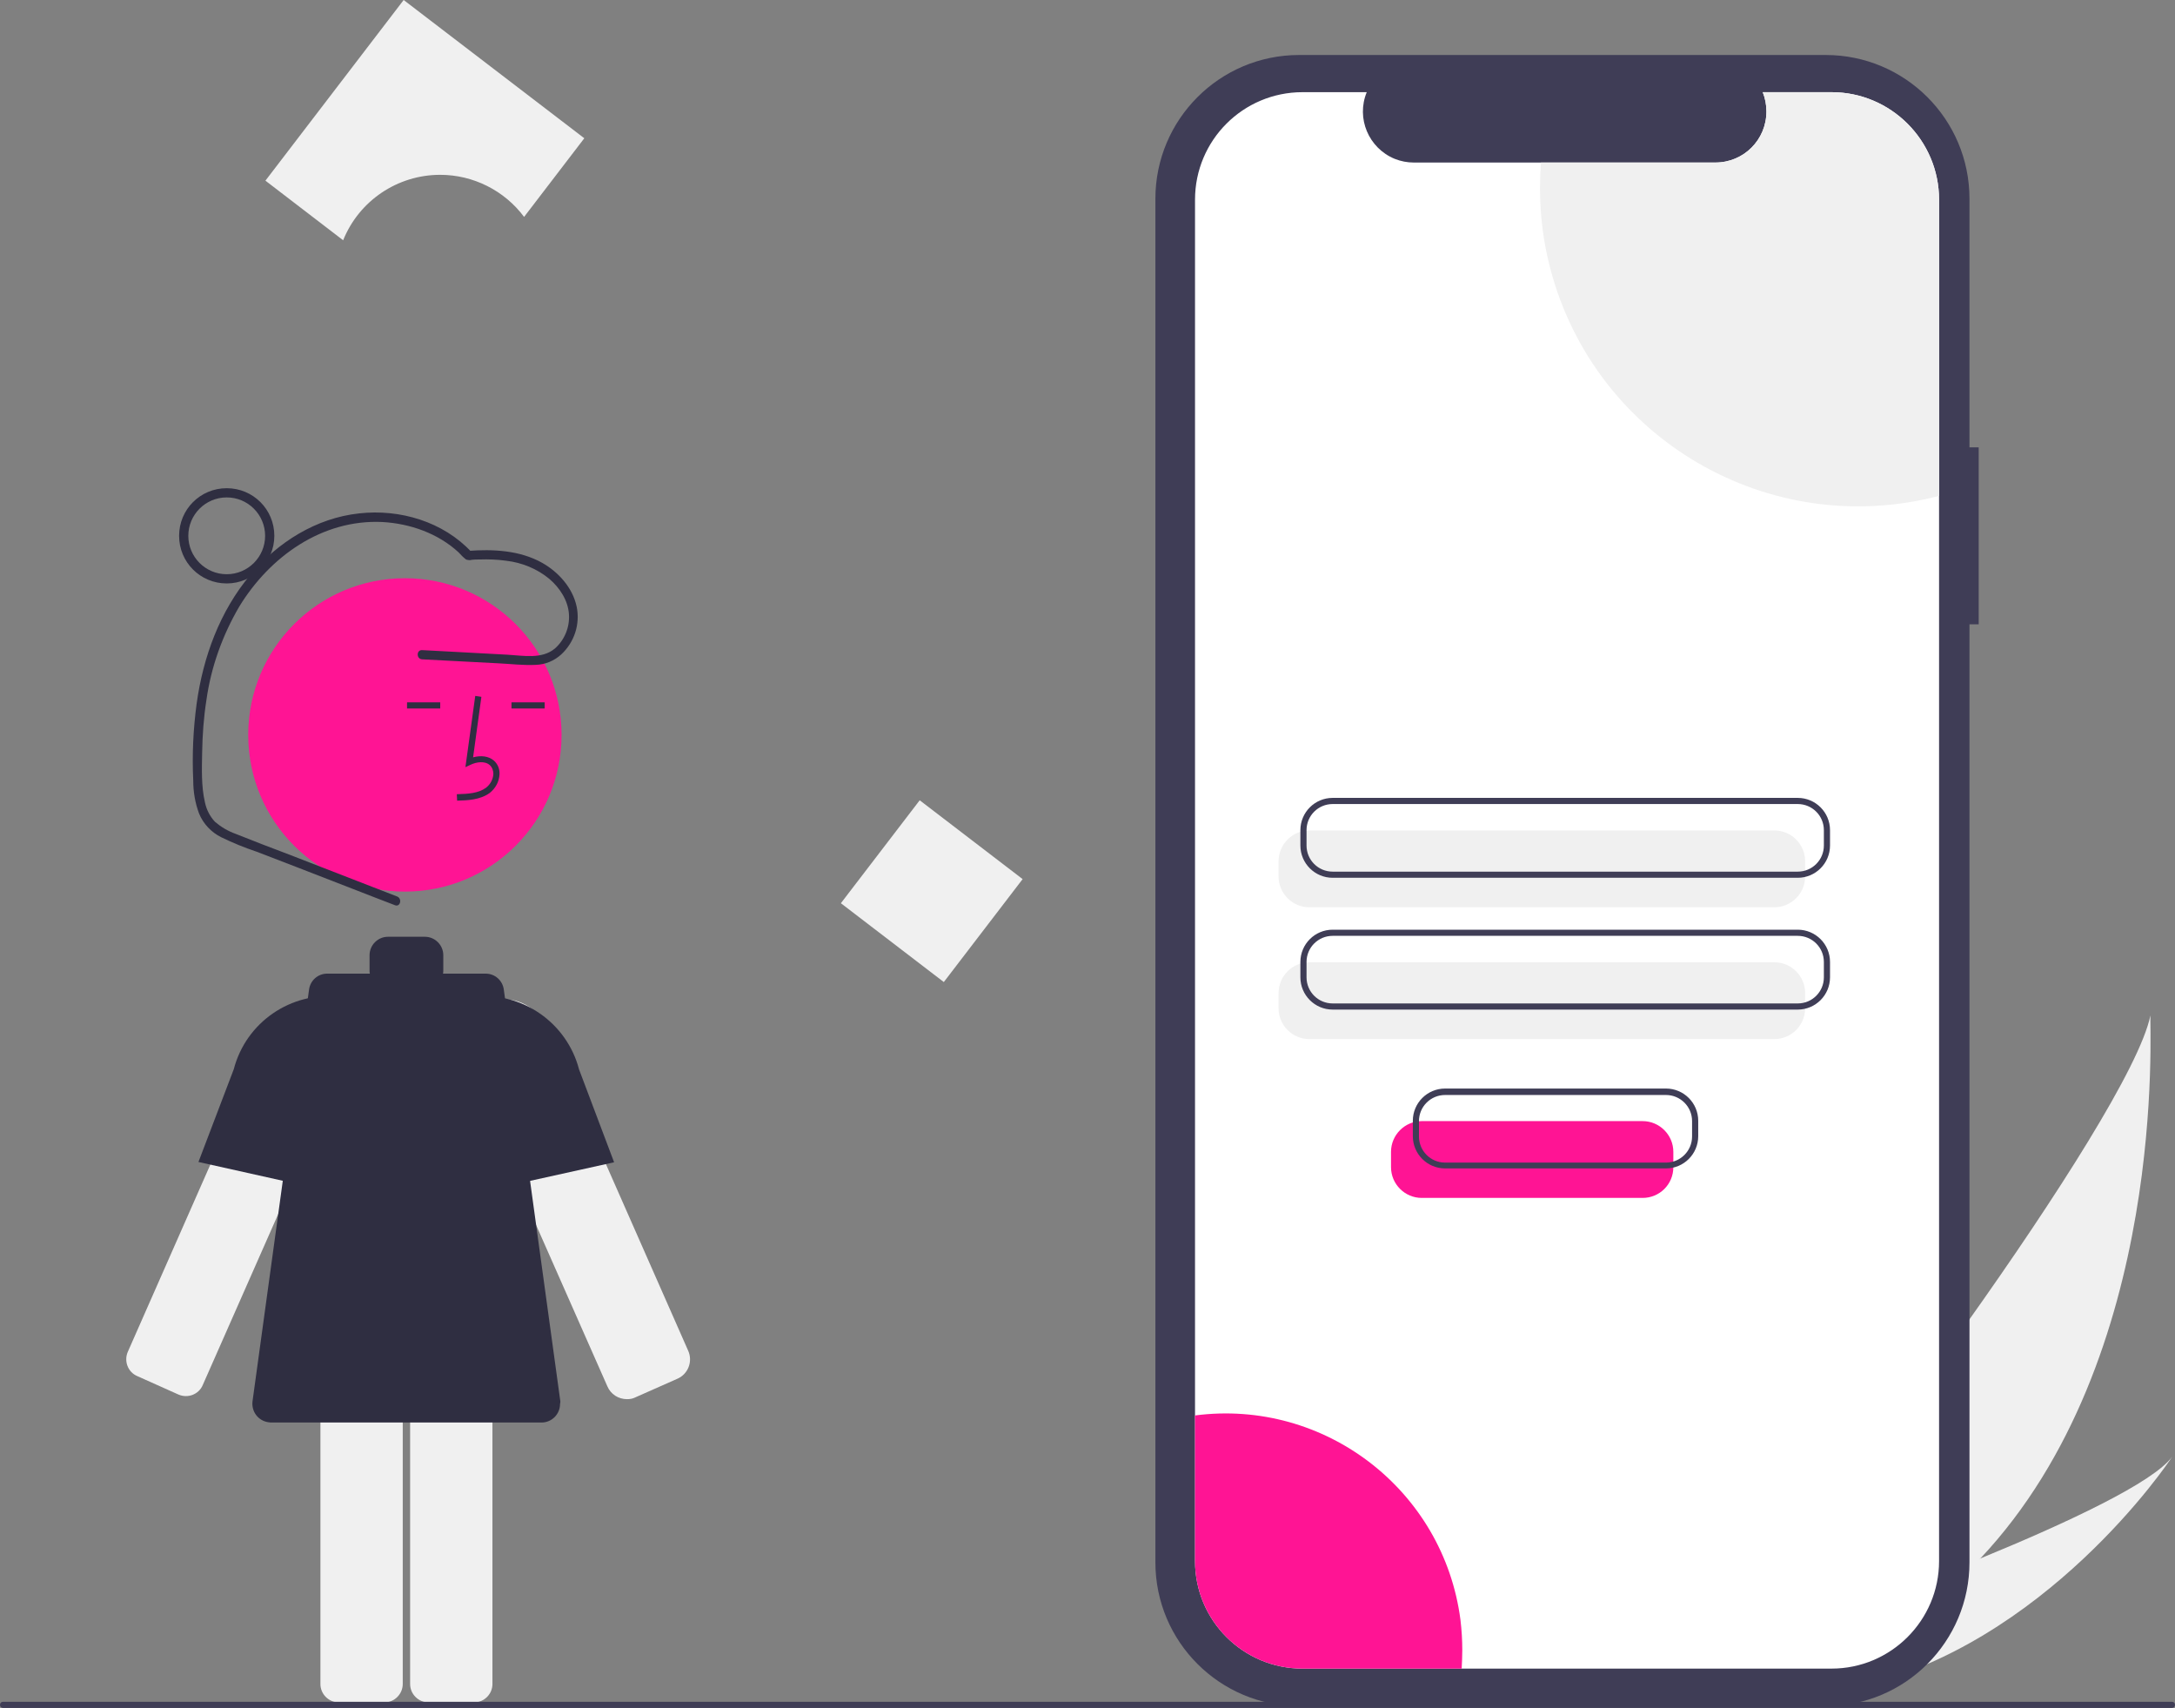 <?xml version="1.0" encoding="utf-8"?>
<!-- Generator: Adobe Illustrator 23.1.0, SVG Export Plug-In . SVG Version: 6.00 Build 0)  -->
<svg version="1.1" id="Layer_1" xmlns="http://www.w3.org/2000/svg" xmlns:xlink="http://www.w3.org/1999/xlink" x="0px" y="0px"
	 viewBox="0 0 708 555.9" style="enable-background:new 0 0 708 555.9;" xml:space="preserve">
<rect x="0" y="0" width="708" height="555.9" fill="#808080" stroke="none"/>
<style type="text/css">
	.st0{fill:#F0F0F0;}
	.st1{fill:#3F3D56;}
	.st2{fill:#FFFFFF;}
	.st3{fill:#FF1494;}
	.st4{fill:#2F2E41;}
</style>
<path id="b10fb2cf-c586-4c5f-9fbf-e678f5ffa3db-111" class="st0" d="M644.5,507.4c-13.6,14.5-29.1,27.1-46.2,37.3
	c-0.4,0.2-0.8,0.5-1.2,0.7L569.4,521c0.3-0.3,0.6-0.6,1-0.9C591,500.5,693.2,363.8,700,330.5C699.6,333.3,706.2,442,644.5,507.4z"/>
<path id="a32c10c7-75df-4179-a648-6a8d2a687209-112" class="st0" d="M603.6,549.4c-0.5,0.1-1.1,0.2-1.6,0.3l-20.7-18.4
	c0.4-0.1,0.9-0.3,1.4-0.5c8.9-3.2,35.4-12.7,61.8-23.5c28.3-11.6,56.5-24.8,62.6-33.2C705.8,476.2,665.7,535.6,603.6,549.4z"/>
<path class="st1" d="M644.1,145.6h-3V64.7c0-25.9-21-46.8-46.8-46.8l0,0H422.9c-25.9,0-46.8,21-46.8,46.8v443.8
	c0,25.9,21,46.8,46.8,46.8h0h171.4c25.9,0,46.8-21,46.8-46.8V203.2h3V145.6z"/>
<path class="st2" d="M631.2,65v443.1c0,19.3-15.7,35-35,35c0,0,0,0,0,0H424c-19.3,0-35-15.6-35-35c0,0,0,0,0,0V65
	c0-19.3,15.6-35,35-35c0,0,0,0,0,0h20.9c-3.5,8.5,0.6,18.2,9.1,21.7c2,0.8,4.1,1.2,6.2,1.2h98.2c9.2,0,16.6-7.4,16.6-16.6
	c0-2.2-0.4-4.3-1.2-6.3h22.4C615.5,30,631.2,45.7,631.2,65C631.2,65,631.2,65,631.2,65z"/>
<path class="st0" d="M577.6,295.3H426.2c-5.5,0-10-4.5-10-10v-5c0-5.5,4.5-10,10-10h151.4c5.5,0,10,4.5,10,10v5
	C587.6,290.8,583.1,295.3,577.6,295.3z"/>
<path class="st0" d="M577.6,338.2H426.2c-5.5,0-10-4.5-10-10v-5c0-5.5,4.5-10,10-10h151.4c5.5,0,10,4.5,10,10v5
	C587.6,333.7,583.1,338.2,577.6,338.2z"/>
<path class="st1" d="M585.2,285.7H433.8c-5.8,0-10.5-4.7-10.5-10.5v-5c0-5.8,4.7-10.5,10.5-10.5h151.4c5.8,0,10.5,4.7,10.5,10.5v5
	C595.7,281,591,285.7,585.2,285.7z M433.8,261.7c-4.7,0-8.5,3.8-8.5,8.5v5c0,4.7,3.8,8.5,8.5,8.5h151.4c4.7,0,8.5-3.8,8.5-8.5v-5
	c0-4.7-3.8-8.5-8.5-8.5H433.8z"/>
<path class="st1" d="M585.2,328.6H433.8c-5.8,0-10.5-4.7-10.5-10.5v-5c0-5.8,4.7-10.5,10.5-10.5h151.4c5.8,0,10.5,4.7,10.5,10.5v5
	C595.7,323.9,591,328.6,585.2,328.6z M433.8,304.6c-4.7,0-8.5,3.8-8.5,8.5v5c0,4.7,3.8,8.5,8.5,8.5h151.4c4.7,0,8.5-3.8,8.5-8.5v-5
	c0-4.7-3.8-8.5-8.5-8.5H433.8z"/>
<path class="st0" d="M631.2,65v96.4c-55.3,14.5-111.9-18.5-126.5-73.8c-2.3-8.6-3.4-17.4-3.4-26.3c0-2.8,0.1-5.6,0.3-8.4h56.8
	c9.2,0,16.6-7.4,16.6-16.6c0-2.2-0.4-4.3-1.2-6.3h22.4C615.5,30,631.2,45.7,631.2,65C631.2,65,631.2,65,631.2,65z"/>
<path class="st3" d="M476,537.1c0,2-0.1,4-0.2,6H424c-19.3,0-35-15.6-35-35c0,0,0,0,0,0v-47.4c42.2-5.5,80.9,24.3,86.4,66.5
	C475.8,530.5,476,533.8,476,537.1L476,537.1z"/>
<path class="st0" d="M58.1,453.9c3,1.3,6.6,0,7.9-3.1l46.7-105.8c3-6.8-0.1-14.7-6.8-17.6c-3.2-1.4-6.9-1.5-10.2-0.2h0
	c-2.9,1.1-5.2,3.1-6.8,5.8c-0.2,0.4-0.5,0.9-0.7,1.3L41.6,440c-1.3,3,0,6.6,3.1,7.9c0,0,0,0,0,0L58.1,453.9z"/>
<path class="st4" d="M110.8,388.5l-46.2-10.3L76.1,348c4-15.3,18.6-25.3,34.3-23.6l0.4,0L110.8,388.5z"/>
<path class="st0" d="M204.1,455.4c-2.8,0-5.3-1.6-6.4-4.2L151,345.5c-3.2-7.3,0.1-15.8,7.4-19c6.7-3,14.6-0.4,18.3,6v0
	c0.3,0.4,0.5,0.9,0.7,1.4L224,439.6c1.6,3.5,0,7.7-3.6,9.2l-14,6.2l0,0C205.7,455.3,204.9,455.4,204.1,455.4z"/>
<path class="st0" d="M139.5,419.1c-3.3,0-6,2.7-6,6v123c0,3.3,2.7,6,6,6h14.8c3.3,0,6-2.7,6-6v-123c0-3.3-2.7-6-6-6H139.5z"/>
<path class="st0" d="M110.3,419.1c-3.3,0-6,2.7-6,6v123c0,3.3,2.7,6,6,6h14.8c3.3,0,6-2.7,6-6v-123c0-3.3-2.7-6-6-6H110.3z"/>
<circle class="st3" cx="131.8" cy="239.2" r="51"/>
<path class="st4" d="M148.8,260.6c3.3-0.1,7.4-0.2,10.6-2.5c1.9-1.5,3.1-3.7,3.2-6.1c0.1-1.7-0.6-3.4-1.9-4.5
	c-1.7-1.4-4.1-1.7-6.7-1l2.7-19.7l-2-0.3l-3.2,23.2l1.7-0.8c1.9-0.9,4.6-1.3,6.2,0.1c0.8,0.7,1.2,1.8,1.2,2.9
	c-0.1,1.8-1,3.4-2.4,4.5c-2.5,1.8-5.7,2-9.5,2.1L148.8,260.6z"/>
<rect x="166.5" y="228.6" class="st4" width="10.8" height="2"/>
<rect x="132.5" y="228.6" class="st4" width="10.8" height="2"/>
<path class="st4" d="M182.4,456.1l-18.4-134c-0.4-3-2.9-5.2-5.9-5.2h-13.9c0.1-0.3,0.1-0.7,0.1-1v-5c0-3.3-2.7-6-6-6h-12
	c-3.3,0-6,2.7-6,6v5c0,0.3,0,0.7,0.1,1h-13.9c-3,0-5.5,2.2-5.9,5.2l-18.4,134c-0.4,3.3,1.8,6.3,5.1,6.8c0.3,0,0.5,0.1,0.8,0.1h88.2
	c3.3,0,6-2.7,6-6C182.4,456.6,182.4,456.3,182.4,456.1z"/>
<path class="st4" d="M153.8,388.5v-64.1l0.4,0c15.7-1.7,30.3,8.4,34.3,23.7l11.4,30.2L153.8,388.5z"/>
<path class="st4" d="M129.3,291.8L94,278.1c-5.8-2.2-11.6-4.4-17.3-6.7c-2.5-0.9-4.7-2.2-6.7-3.9c-1.7-1.8-2.8-4-3.3-6.4
	c-1.2-5.2-1-10.8-0.9-16.1c0.1-5.8,0.5-11.5,1.4-17.2c1.5-10.7,5.2-21,10.7-30.4c9.9-16.2,26.9-28.4,46.5-27.5
	c9.1,0.5,18.2,3.7,24.9,9.9c0.7,0.8,1.5,1.6,2.4,2.3c0.6,0.2,1.3,0.3,1.9,0.1c0.8-0.1,1.6-0.1,2.5-0.1c2.9-0.1,5.7,0,8.6,0.4
	c5.2,0.6,10.1,2.6,14.1,5.9c3.4,2.9,6.1,7,6.4,11.5c0.3,4.2-1.4,8.4-4.6,11.2c-4.2,3.5-10.2,2.3-15.3,2l-18.5-1l-9.4-0.5
	c-1.9-0.1-1.9,2.9,0,3l24.9,1.3c4,0.2,8.1,0.7,12.1,0.5c3.1-0.1,6-1.3,8.3-3.4c4.3-4,6.2-9.9,5-15.6c-1.3-6.1-5.9-11.2-11.2-14.2
	c-7.3-4.1-16-4.5-24.1-3.9l1.1,0.4c-9.2-9.9-23.3-14.1-36.6-12.6c-14,1.5-26.5,9.4-35.4,20c-10,11.9-15.4,26.8-17.5,42
	c-1.1,8.2-1.5,16.6-1.1,24.9c0,3.7,0.6,7.3,1.9,10.8c1.4,3.4,4,6.1,7.2,7.7c3.7,1.8,7.6,3.4,11.5,4.7l13,5l25.5,9.9l6.5,2.5
	C130.3,295.4,131,292.5,129.3,291.8z"/>
<path class="st4" d="M73.8,189.9c-8.6,0-15.5-6.9-15.5-15.5s6.9-15.5,15.5-15.5s15.5,6.9,15.5,15.5l0,0
	C89.3,182.9,82.4,189.9,73.8,189.9z M73.8,161.9c-6.9,0-12.5,5.6-12.5,12.5s5.6,12.5,12.5,12.5s12.5-5.6,12.5-12.5
	C86.3,167.5,80.7,161.9,73.8,161.9z"/>
<rect x="282.2" y="268.7" transform="matrix(0.608 -0.794 0.794 0.608 -111.205 354.68)" class="st0" width="42.2" height="42.2"/>
<path class="st0" d="M143.3,56.9c10.7,0,20.9,5.1,27.3,13.7L190.2,45L131.4,0l-45,58.8l25.3,19.4C116.9,65.3,129.4,56.9,143.3,56.9z
	"/>
<path class="st1" d="M707,555.9H1c-0.6,0-1-0.4-1-1s0.4-1,1-1h706c0.6,0,1,0.4,1,1S707.6,555.9,707,555.9z"/>
<path class="st3" d="M534.7,389.9h-71.9c-5.5,0-10-4.5-10-10v-5c0-5.5,4.5-10,10-10h71.9c5.5,0,10,4.5,10,10v5
	C544.7,385.5,540.2,389.9,534.7,389.9z"/>
<path class="st1" d="M542.3,380.3h-71.9c-5.8,0-10.5-4.7-10.5-10.5v-5c0-5.8,4.7-10.5,10.5-10.5h71.9c5.8,0,10.5,4.7,10.5,10.5v5
	C552.8,375.6,548.1,380.3,542.3,380.3z M470.4,356.4c-4.7,0-8.5,3.8-8.5,8.5v5c0,4.7,3.8,8.5,8.5,8.5h71.9c4.7,0,8.5-3.8,8.5-8.5v-5
	c0-4.7-3.8-8.5-8.5-8.5H470.4z"/>
</svg>
